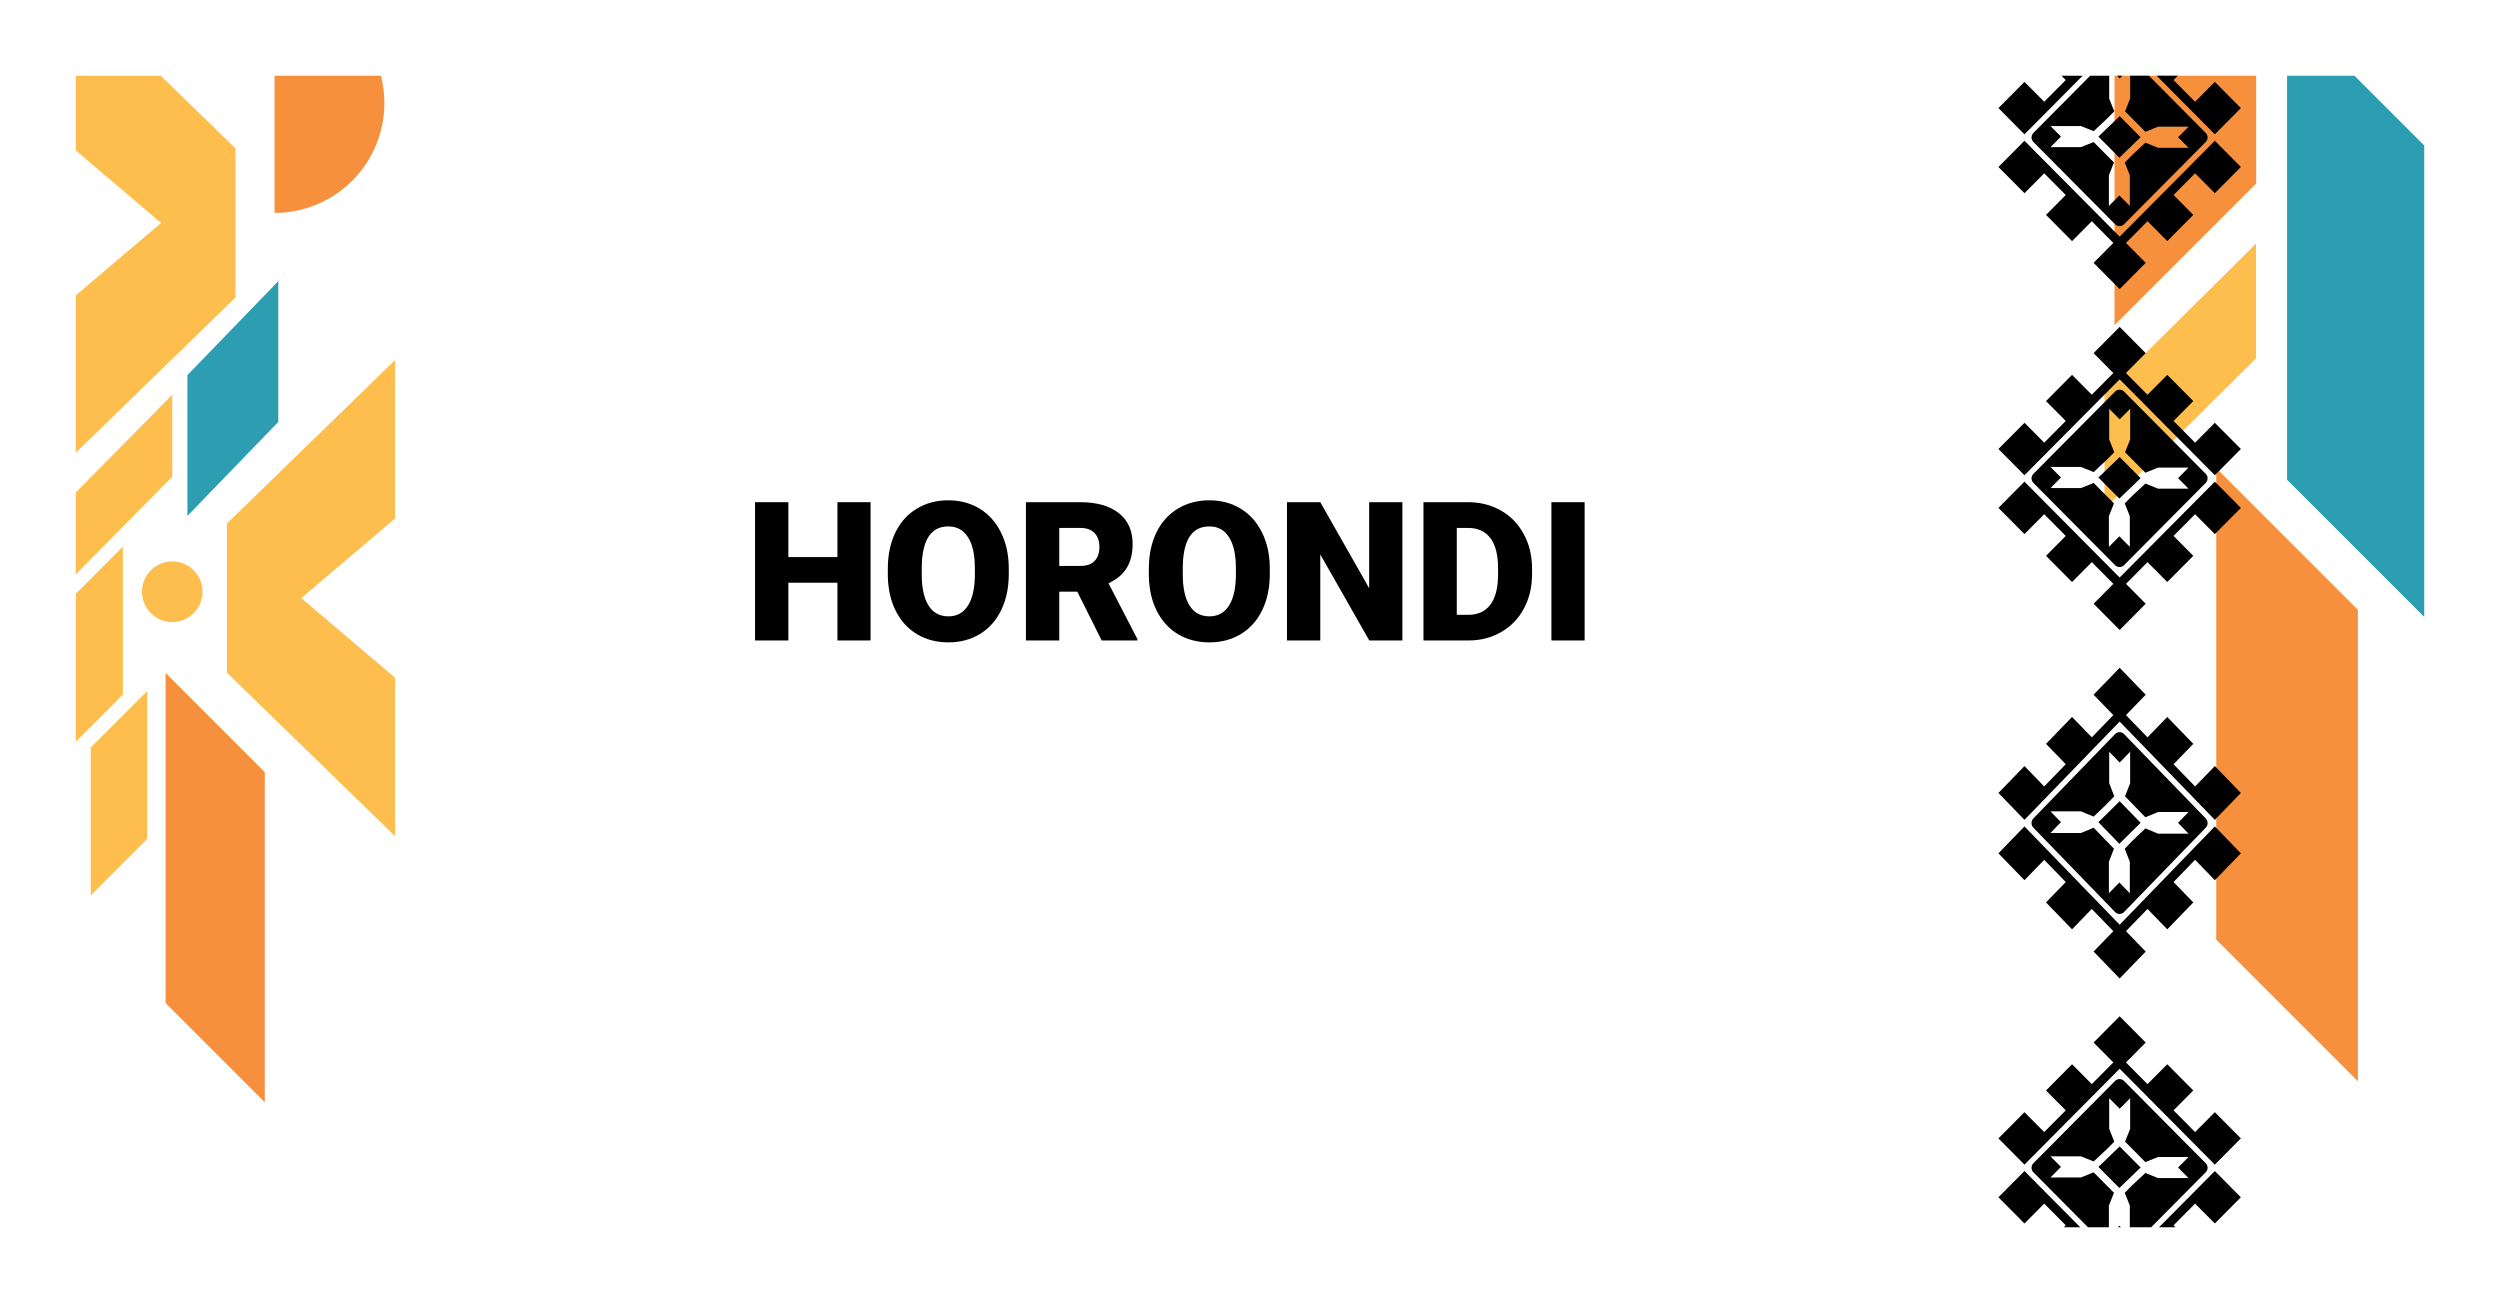 <svg width="330" height="172" viewBox="0 0 330 172" fill="none" xmlns="http://www.w3.org/2000/svg">
<g filter="url(#filter0_d_10309_45808)">
<g clip-path="url(#clip0_10309_45808)">
<rect x="10" y="5" width="310" height="152" fill="white"/>
<path fill-rule="evenodd" clip-rule="evenodd" d="M8.881 -7L31.083 14.584V24.427H31.084V34.272L8.882 55.856V34.944L21.262 24.428L8.881 13.911V-7Z" fill="#FDBE4D"/>
<path d="M36.238 23.105C40.084 23.105 43.772 21.578 46.491 18.858C49.211 16.139 50.738 12.451 50.738 8.605C50.738 4.76 49.211 1.072 46.491 -1.648C43.772 -4.367 40.084 -5.895 36.238 -5.895L36.238 8.605L36.238 23.105Z" fill="#F6903C"/>
<path d="M279.116 -24.303L297.814 -43L297.814 19.23L279.115 37.927L279.116 -24.303Z" fill="#F6903C"/>
<path d="M320.594 14.8L301.896 -3.896L301.896 58.334L320.594 77.031L320.594 14.8Z" fill="#2D9EB1"/>
<path d="M311.244 75.496L292.546 56.799L292.546 119.029L311.244 137.726L311.244 75.496Z" fill="#F6903C"/>
<path d="M34.951 96.924L21.858 83.832V127.406L34.951 140.498L34.951 96.924Z" fill="#F6903C"/>
<path d="M11.979 93.664L19.429 86.214V105.743L11.979 113.193V93.664Z" fill="#FDBE4D"/>
<path d="M8.765 74.615L16.215 67.165V86.694L8.765 94.144V74.615Z" fill="#FDBE4D"/>
<path fill-rule="evenodd" clip-rule="evenodd" d="M52.154 42.522L29.952 64.106V73.95H39.773L52.154 63.433V42.522ZM52.154 105.379L29.952 83.795V73.951H39.773L52.154 84.468V105.379Z" fill="#FDBE4D"/>
<path d="M36.738 50.694V32.105L24.738 44.517V63.105L36.738 50.694Z" fill="#2D9EB1"/>
<circle cx="22.738" cy="73.106" r="4" fill="#FDBE4D"/>
<path d="M22.738 57.925V47.105L8.738 61.286V72.106L22.738 57.925Z" fill="#FDBE4D"/>
<path d="M297.794 42.301V27.154L277.794 47.008V62.154L297.794 42.301Z" fill="#FDBE4D"/>
<path fill-rule="evenodd" clip-rule="evenodd" d="M292.358 50.807L289.751 53.433L286.907 50.568L289.514 47.942L286.078 44.481L283.471 47.107L280.627 44.242L283.234 41.616L279.798 38.155L279.794 38.159L279.79 38.154L276.354 41.616L278.96 44.242L276.117 47.106L273.51 44.48L270.074 47.942L272.681 50.568L269.837 53.432L267.23 50.807L263.794 54.268L266.401 56.894L267.23 57.73L270.666 54.268L273.51 51.404L276.946 47.942L279.79 45.078L279.794 45.074L279.798 45.078L282.642 47.942L286.078 51.404L288.922 54.268L292.358 57.73L293.187 56.894L295.794 54.268L292.358 50.807ZM280.375 46.685C280.048 46.355 279.518 46.355 279.191 46.685L268.408 57.547C268.081 57.876 268.081 58.41 268.408 58.74L279.191 69.602C279.518 69.931 280.048 69.931 280.375 69.602L291.158 58.74C291.485 58.41 291.485 57.876 291.158 57.547L280.375 46.685ZM270.664 56.638L272.047 58.031L270.664 59.423H274.686L276.362 58.748L277.702 60.099L279.043 61.449L278.372 63.137V67.188L279.755 65.796L281.137 67.188V63.137L280.467 61.449L281.473 60.435L283.19 58.833L284.866 59.508H288.887L287.505 58.115L288.887 56.722H284.866L283.19 57.398L281.85 56.047L280.509 54.697L281.179 53.009V48.958L279.797 50.35L278.414 48.958V53.009L279.085 54.697L278.078 55.711L276.362 57.313L274.686 56.638H270.664ZM279.755 60.816L278.372 59.423L276.991 58.032L279.797 55.33L281.179 56.722L282.56 58.113L279.755 60.816ZM269.837 62.876L267.23 65.502L263.794 62.041L266.401 59.415L267.23 58.579L270.666 62.041L273.51 64.905L276.946 68.367L279.79 71.231L279.794 71.235L279.798 71.231L282.642 68.367L286.078 64.905L288.922 62.041L292.358 58.579L293.187 59.415L295.794 62.041L292.358 65.502L289.751 62.876L286.907 65.741L289.514 68.367L286.078 71.828L283.471 69.202L280.627 72.067L283.234 74.693L279.798 78.154L279.794 78.15L279.79 78.154L276.354 74.693L278.96 72.067L276.117 69.202L273.51 71.828L270.074 68.367L272.681 65.741L269.837 62.876Z" fill="black"/>
<path fill-rule="evenodd" clip-rule="evenodd" d="M292.358 96.123L289.751 98.815L286.907 95.879L289.514 93.187L286.078 89.639L283.471 92.331L280.627 89.394L283.234 86.703L279.798 83.155L279.794 83.159L279.79 83.154L276.354 86.703L278.96 89.394L276.117 92.33L273.51 89.638L270.074 93.187L272.681 95.878L269.837 98.814L267.23 96.123L263.794 99.671L266.401 102.362L267.23 103.219L270.666 99.671L273.51 96.735L276.946 93.187L279.79 90.251L279.794 90.246L279.798 90.251L282.642 93.187L286.078 96.735L288.922 99.671L292.358 103.219L293.187 102.363L295.794 99.671L292.358 96.123ZM280.375 91.898C280.048 91.56 279.518 91.56 279.191 91.898L268.408 103.031C268.081 103.369 268.081 103.917 268.408 104.255L279.191 115.388C279.518 115.726 280.048 115.726 280.375 115.388L291.158 104.255C291.485 103.917 291.485 103.369 291.158 103.031L280.375 91.898ZM270.664 102.1L272.047 103.528L270.664 104.955H274.686L276.362 104.263L277.702 105.647L279.043 107.031L278.372 108.761V112.914L279.755 111.487L281.137 112.914V108.761L280.467 107.031L281.473 105.992L283.19 104.349L284.866 105.042H288.887L287.505 103.614L288.887 102.187H284.866L283.19 102.879L281.85 101.495L280.509 100.11L281.179 98.38V94.228L279.797 95.655L278.414 94.228V98.38L279.085 100.11L278.078 101.15L276.362 102.792L274.686 102.1H270.664ZM279.755 106.382L278.372 104.955L276.991 103.529L279.797 100.759L281.179 102.187L282.56 103.612L279.755 106.382ZM269.837 108.494L267.23 111.186L263.794 107.638L266.401 104.946L267.23 104.09L270.666 107.638L273.51 110.574L276.946 114.122L279.79 117.058L279.794 117.062L279.798 117.058L282.642 114.122L286.078 110.574L288.922 107.638L292.358 104.09L293.187 104.946L295.794 107.638L292.358 111.186L289.751 108.494L286.907 111.43L289.514 114.122L286.078 117.67L283.471 114.978L280.627 117.915L283.234 120.606L279.798 124.154L279.794 124.15L279.79 124.154L276.354 120.606L278.96 117.915L276.117 114.978L273.51 117.67L270.074 114.122L272.681 111.43L269.837 108.494Z" fill="black"/>
<path fill-rule="evenodd" clip-rule="evenodd" d="M292.358 141.807L289.751 144.433L286.907 141.568L289.514 138.942L286.078 135.481L283.471 138.107L280.627 135.242L283.234 132.616L279.798 129.155L279.794 129.159L279.79 129.154L276.354 132.616L278.96 135.242L276.117 138.106L273.51 135.48L270.074 138.942L272.681 141.568L269.837 144.432L267.23 141.807L263.794 145.268L266.401 147.894L267.23 148.73L270.666 145.268L273.51 142.404L276.946 138.942L279.79 136.077L279.794 136.074L279.798 136.077L282.642 138.942L286.078 142.404L288.922 145.268L292.358 148.73L293.187 147.894L295.794 145.268L292.358 141.807ZM280.375 137.685C280.048 137.355 279.518 137.355 279.191 137.685L268.408 148.547C268.081 148.876 268.081 149.41 268.408 149.74L279.191 160.602C279.518 160.931 280.048 160.931 280.375 160.602L291.158 149.74C291.485 149.41 291.485 148.876 291.158 148.547L280.375 137.685ZM270.664 147.638L272.047 149.031L270.664 150.423H274.686L276.362 149.748L277.702 151.098L279.043 152.449L278.372 154.137V158.188L279.755 156.796L281.137 158.188V154.137L280.467 152.449L281.473 151.435L283.19 149.832L284.866 150.508H288.887L287.505 149.115L288.887 147.722H284.866L283.19 148.398L281.85 147.047L280.509 145.697L281.179 144.009V139.958L279.797 141.35L278.414 139.958V144.009L279.085 145.697L278.078 146.711L276.362 148.313L274.686 147.638H270.664ZM279.755 151.816L278.372 150.423L276.991 149.032L279.797 146.33L281.179 147.722L282.56 149.113L279.755 151.816ZM269.837 153.876L267.23 156.502L263.794 153.041L266.401 150.415L267.23 149.579L270.666 153.041L273.51 155.905L276.946 159.367L279.79 162.231L279.794 162.235L279.798 162.231L282.642 159.367L286.078 155.905L288.922 153.041L292.358 149.579L293.187 150.415L295.794 153.041L292.358 156.502L289.751 153.876L286.907 156.741L289.514 159.367L286.078 162.828L283.471 160.202L280.627 163.067L283.234 165.693L279.798 169.154L279.794 169.15L279.79 169.154L276.354 165.693L278.96 163.067L276.117 160.202L273.51 162.828L270.074 159.367L272.681 156.741L269.837 153.876Z" fill="black"/>
<path fill-rule="evenodd" clip-rule="evenodd" d="M292.358 5.807L289.751 8.433L286.907 5.568L289.514 2.942L286.078 -0.519L283.471 2.107L280.627 -0.758L283.234 -3.384L279.798 -6.845L279.794 -6.841L279.79 -6.846L276.354 -3.384L278.96 -0.758L276.117 2.106L273.51 -0.52L270.074 2.942L272.681 5.568L269.837 8.432L267.23 5.807L263.794 9.268L266.401 11.894L267.23 12.73L270.666 9.268L273.51 6.404L276.946 2.942L279.79 0.077L279.794 0.074L279.798 0.077L282.642 2.942L286.078 6.404L288.922 9.268L292.358 12.73L293.187 11.894L295.794 9.268L292.358 5.807ZM280.375 1.685C280.048 1.355 279.518 1.355 279.191 1.685L268.408 12.547C268.081 12.876 268.081 13.411 268.408 13.74L279.191 24.602C279.518 24.931 280.048 24.931 280.375 24.602L291.158 13.74C291.485 13.411 291.485 12.876 291.158 12.547L280.375 1.685ZM270.664 11.638L272.047 13.031L270.664 14.423H274.686L276.362 13.748L277.702 15.098L279.043 16.449L278.372 18.137V22.188L279.755 20.796L281.137 22.188V18.137L280.467 16.449L281.473 15.435L283.19 13.832L284.866 14.508H288.887L287.505 13.115L288.887 11.723H284.866L283.19 12.398L281.85 11.047L280.509 9.697L281.179 8.009V3.958L279.797 5.35L278.414 3.958V8.009L279.085 9.697L278.078 10.711L276.362 12.313L274.686 11.638H270.664ZM279.755 15.816L278.372 14.423L276.991 13.032L279.797 10.33L281.179 11.723L282.56 13.113L279.755 15.816ZM269.837 17.876L267.23 20.502L263.794 17.041L266.401 14.415L267.23 13.579L270.666 17.041L273.51 19.905L276.946 23.367L279.79 26.232L279.794 26.235L279.798 26.232L282.642 23.367L286.078 19.905L288.922 17.041L292.358 13.579L293.187 14.415L295.794 17.041L292.358 20.502L289.751 17.876L286.907 20.741L289.514 23.367L286.078 26.828L283.471 24.202L280.627 27.067L283.234 29.693L279.798 33.154L279.794 33.15L279.79 33.154L276.354 29.693L278.96 27.067L276.117 24.202L273.51 26.828L270.074 23.367L272.681 20.741L269.837 17.876Z" fill="black"/>
<g clip-path="url(#clip1_10309_45808)">
<path d="M114.913 79.542H110.541V71.92H104.063V79.542H99.665V61.289H104.063V68.535H110.541V61.289H114.913V79.542Z" fill="black"/>
<path d="M133.157 70.793C133.157 72.573 132.827 74.148 132.167 75.519C131.507 76.889 130.567 77.947 129.348 78.69C128.137 79.426 126.754 79.794 125.201 79.794C123.647 79.794 122.269 79.438 121.066 78.728C119.863 78.009 118.923 76.986 118.247 75.657C117.579 74.328 117.228 72.802 117.194 71.081V70.053C117.194 68.264 117.52 66.689 118.172 65.326C118.832 63.956 119.771 62.899 120.991 62.155C122.219 61.411 123.614 61.039 125.176 61.039C126.721 61.039 128.099 61.407 129.31 62.142C130.521 62.878 131.461 63.927 132.129 65.289C132.806 66.643 133.148 68.197 133.157 69.953V70.793ZM128.684 70.028C128.684 68.214 128.379 66.839 127.769 65.903C127.168 64.959 126.303 64.487 125.176 64.487C122.97 64.487 121.805 66.141 121.68 69.451L121.667 70.793C121.667 72.581 121.964 73.956 122.557 74.917C123.15 75.878 124.031 76.359 125.201 76.359C126.312 76.359 127.168 75.886 127.769 74.942C128.371 73.998 128.675 72.639 128.684 70.868V70.028Z" fill="black"/>
<path d="M142.202 73.098H139.822V79.542H135.424V61.289H142.603C144.767 61.289 146.458 61.77 147.678 62.731C148.897 63.692 149.507 65.05 149.507 66.805C149.507 68.076 149.248 69.129 148.73 69.964C148.22 70.8 147.419 71.477 146.324 71.995L150.133 79.354V79.542H145.422L142.202 73.098ZM139.822 69.701H142.603C143.438 69.701 144.065 69.484 144.483 69.049C144.909 68.606 145.122 67.992 145.122 67.206C145.122 66.421 144.909 65.806 144.483 65.363C144.057 64.912 143.43 64.686 142.603 64.686H139.822V69.701Z" fill="black"/>
<path d="M167.612 70.793C167.612 72.573 167.282 74.148 166.622 75.519C165.962 76.889 165.023 77.947 163.803 78.69C162.592 79.426 161.209 79.794 159.656 79.794C158.102 79.794 156.724 79.438 155.521 78.728C154.318 78.009 153.378 76.986 152.702 75.657C152.034 74.328 151.683 72.802 151.649 71.081V70.053C151.649 68.264 151.975 66.689 152.627 65.326C153.287 63.956 154.226 62.899 155.446 62.155C156.674 61.411 158.069 61.039 159.631 61.039C161.176 61.039 162.554 61.407 163.765 62.142C164.977 62.878 165.916 63.927 166.585 65.289C167.261 66.643 167.604 68.197 167.612 69.953V70.793ZM163.139 70.028C163.139 68.214 162.834 66.839 162.224 65.903C161.623 64.959 160.758 64.487 159.631 64.487C157.426 64.487 156.26 66.141 156.135 69.451L156.122 70.793C156.122 72.581 156.419 73.956 157.012 74.917C157.605 75.878 158.486 76.359 159.656 76.359C160.767 76.359 161.623 75.886 162.224 74.942C162.826 73.998 163.131 72.639 163.139 70.868V70.028Z" fill="black"/>
<path d="M185.115 79.542H180.743L174.277 68.184V79.542H169.88V61.289H174.277L180.73 72.647V61.289H185.115V79.542Z" fill="black"/>
<path d="M187.897 79.542V61.289H193.774C195.386 61.289 196.835 61.657 198.121 62.392C199.407 63.119 200.41 64.152 201.128 65.489C201.855 66.818 202.222 68.309 202.231 69.964V70.804C202.231 72.476 201.876 73.976 201.166 75.305C200.465 76.625 199.47 77.662 198.184 78.414C196.906 79.158 195.478 79.534 193.899 79.542H187.897ZM192.295 64.686V76.157H193.824C195.085 76.157 196.054 75.71 196.73 74.816C197.407 73.913 197.745 72.576 197.745 70.804V70.014C197.745 68.251 197.407 66.922 196.73 66.028C196.054 65.134 195.068 64.686 193.774 64.686H192.295Z" fill="black"/>
<path d="M209.172 79.542H204.787V61.289H209.172V79.542Z" fill="black"/>
</g>
</g>
</g>
<defs>
<filter id="filter0_d_10309_45808" x="0" y="0" width="330" height="172" filterUnits="userSpaceOnUse" color-interpolation-filters="sRGB">
<feFlood flood-opacity="0" result="BackgroundImageFix"/>
<feColorMatrix in="SourceAlpha" type="matrix" values="0 0 0 0 0 0 0 0 0 0 0 0 0 0 0 0 0 0 127 0" result="hardAlpha"/>
<feOffset dy="5"/>
<feGaussianBlur stdDeviation="5"/>
<feComposite in2="hardAlpha" operator="out"/>
<feColorMatrix type="matrix" values="0 0 0 0 0.141 0 0 0 0 0.141 0 0 0 0 0.141 0 0 0 0.15 0"/>
<feBlend mode="normal" in2="BackgroundImageFix" result="effect1_dropShadow_10309_45808"/>
<feBlend mode="normal" in="SourceGraphic" in2="effect1_dropShadow_10309_45808" result="shape"/>
</filter>
<clipPath id="clip0_10309_45808">
<rect x="10" y="5" width="310" height="152" fill="white"/>
</clipPath>
<clipPath id="clip1_10309_45808">
<rect width="110.481" height="19.256" fill="white" transform="translate(99 61)"/>
</clipPath>
</defs>
</svg>

